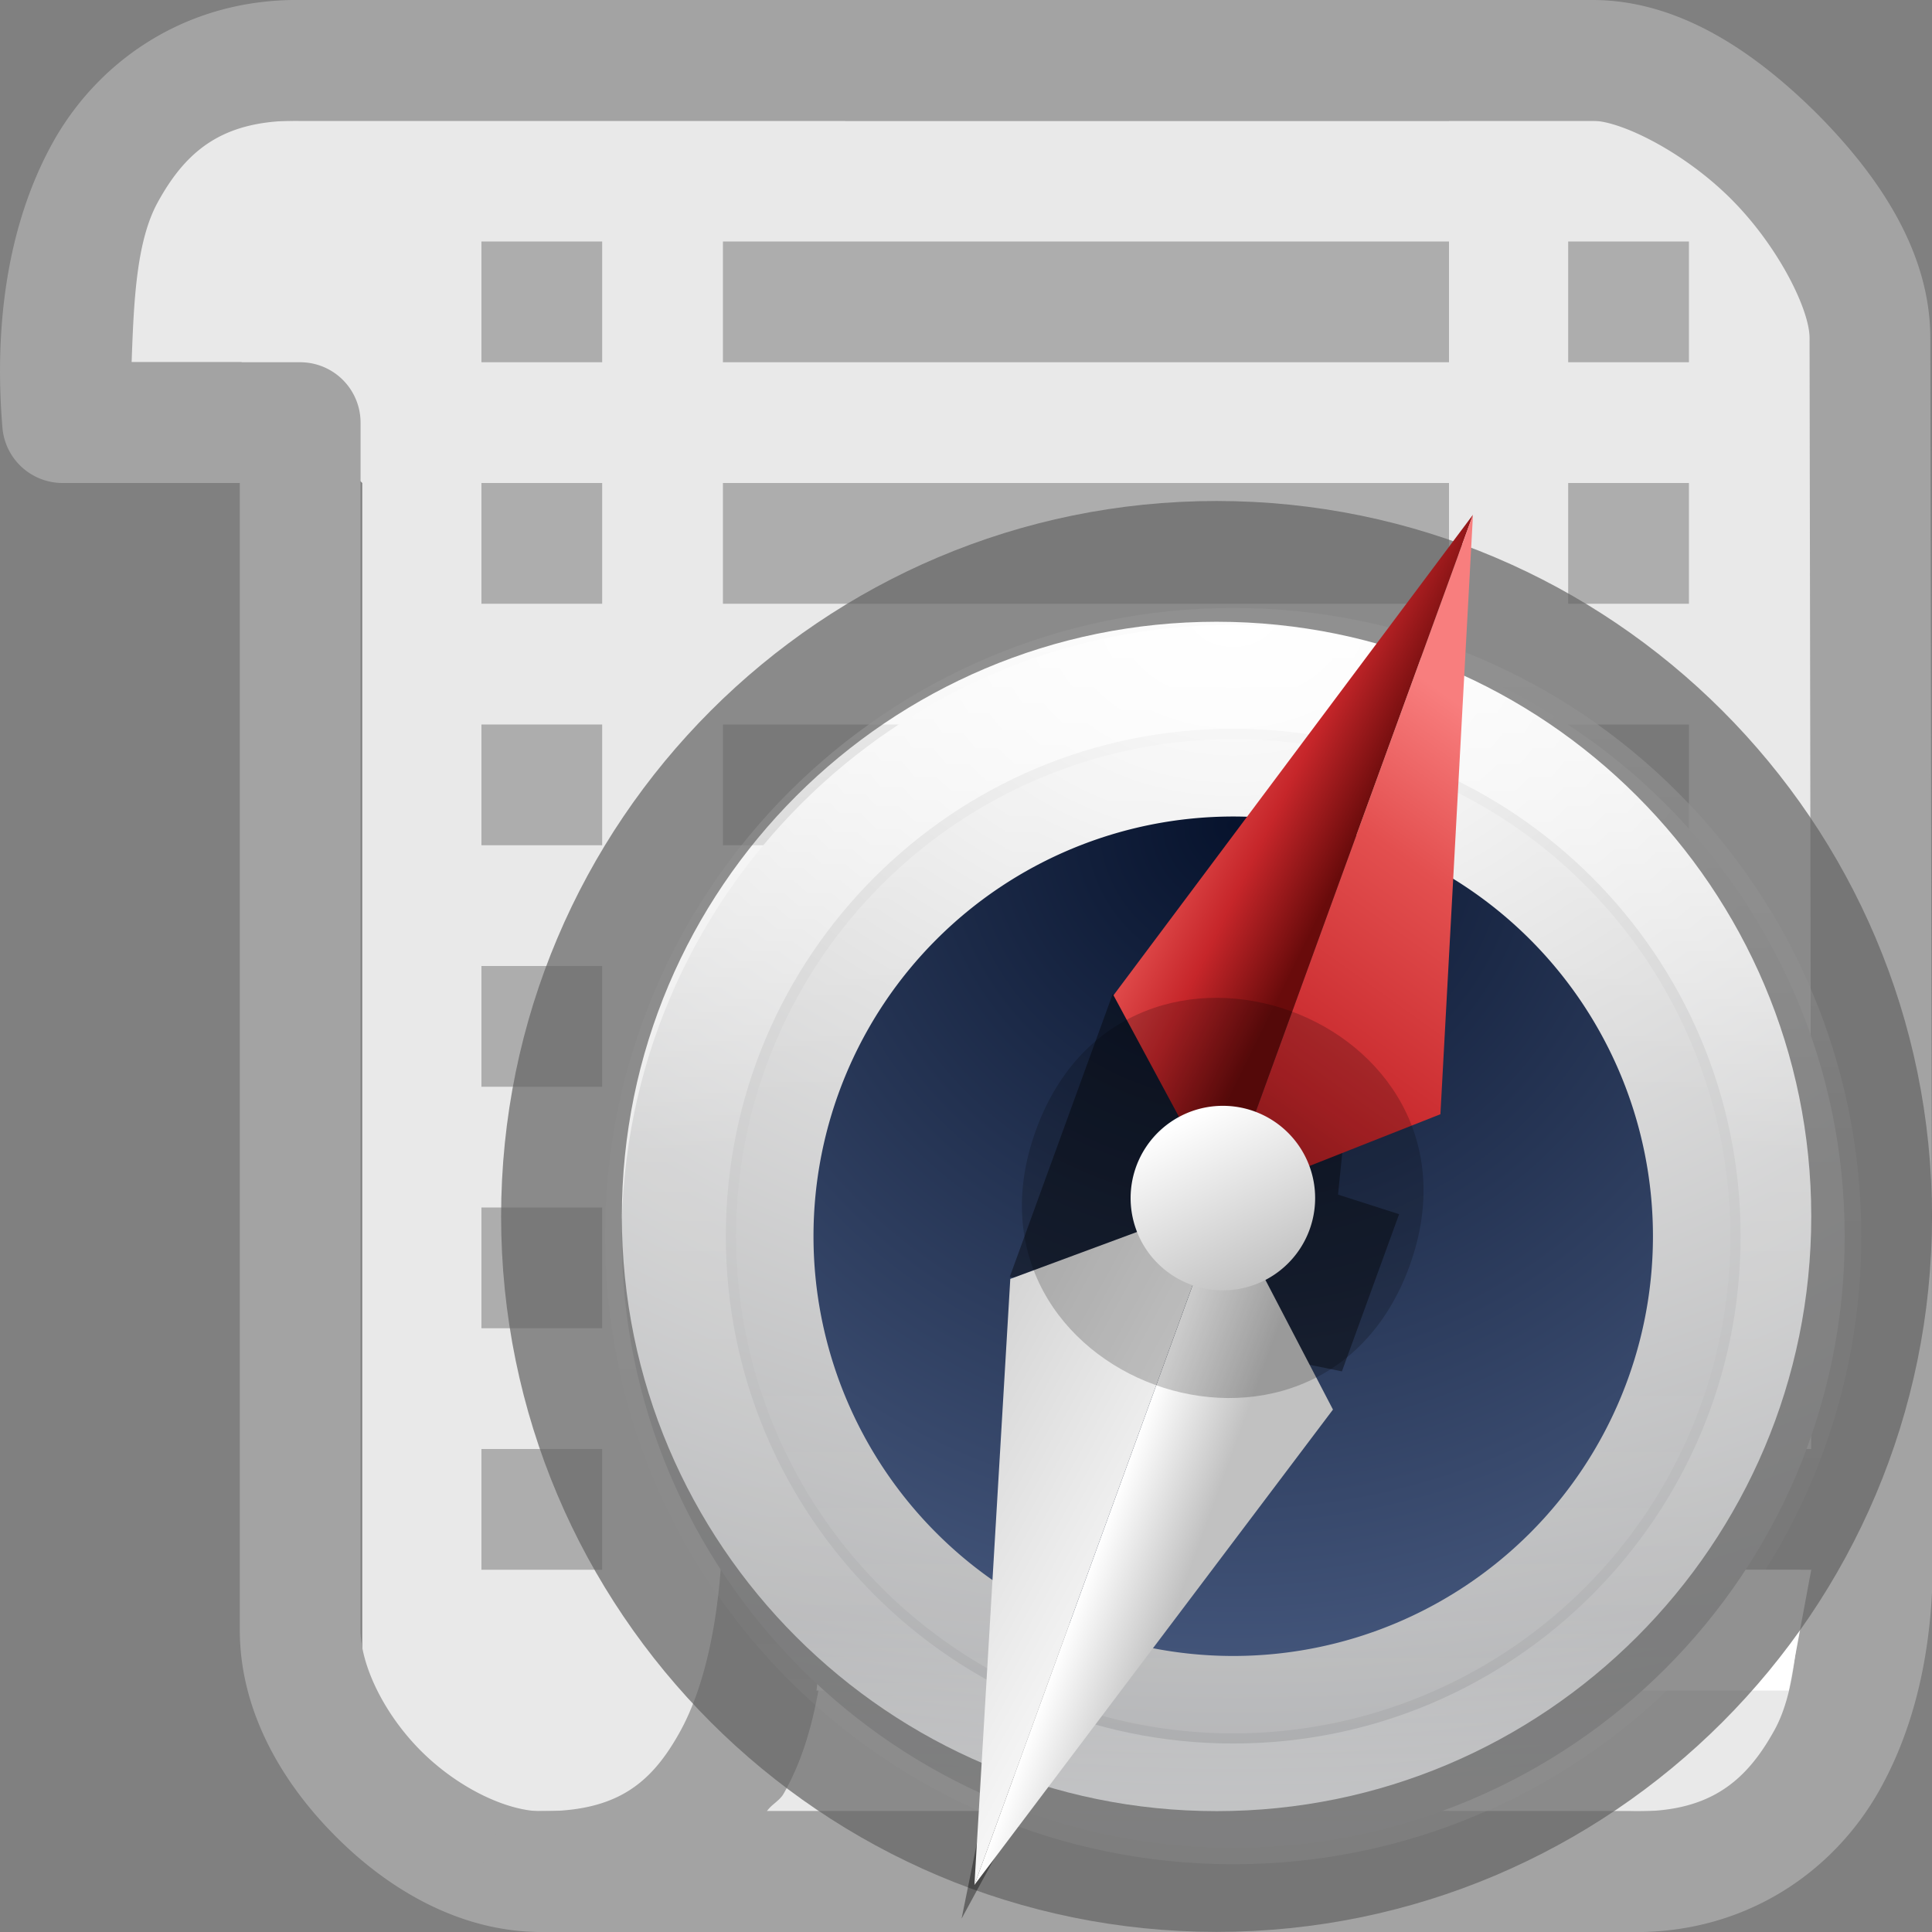 <svg viewBox="0 0 16 16" xmlns="http://www.w3.org/2000/svg" xmlns:xlink="http://www.w3.org/1999/xlink"><rect x="0" y="0" width="16" height="16" fill="#808080" stroke="none"/><radialGradient id="a" cx="23.896" cy="3.99" gradientTransform="matrix(0 .714 -.942 0 13.971 -11.981)" gradientUnits="userSpaceOnUse" r="20.397"><stop offset="0" stop-color="#fff"/><stop offset=".262" stop-color="#ddd"/><stop offset=".661" stop-color="#abacae"/><stop offset="1" stop-color="#89898b"/></radialGradient><linearGradient id="b" gradientUnits="userSpaceOnUse" x1="9.834" x2="9.834" y1="5.364" y2="15.161"><stop offset="0" stop-color="#fff"/><stop offset=".424" stop-color="#fff" stop-opacity=".235"/><stop offset=".821" stop-color="#fff" stop-opacity=".157"/><stop offset="1" stop-color="#fff" stop-opacity=".392"/></linearGradient><linearGradient id="c" gradientTransform="matrix(.226 0 0 .226 -10.567 2.888)" gradientUnits="userSpaceOnUse" x1="92.696" x2="92.696" y1="16.555" y2="48.984"><stop offset="0" stop-color="#fff"/><stop offset=".338" stop-color="#fff" stop-opacity=".235"/><stop offset=".62" stop-color="#fff" stop-opacity=".157"/><stop offset="1" stop-color="#fff" stop-opacity=".392"/></linearGradient><radialGradient id="d" cx="91.35" cy="16.448" gradientTransform="matrix(0 .44 -.44 0 17.452 -33.357)" gradientUnits="userSpaceOnUse" r="15.639"><stop offset="0" stop-color="#07132d"/><stop offset="1" stop-color="#425479"/></radialGradient><linearGradient id="e" gradientUnits="userSpaceOnUse" x1="9.17" x2="12" xlink:href="#f" y1="6.695" y2="7"/><linearGradient id="f"><stop offset="0" stop-color="#f87e7e"/><stop offset=".232" stop-color="#e34f4f"/><stop offset=".591" stop-color="#c6262a"/><stop offset="1" stop-color="#690b0b"/></linearGradient><linearGradient id="g" gradientUnits="userSpaceOnUse" x1="14.5" x2="12" xlink:href="#f" y1="5" y2="14"/><linearGradient id="h" gradientUnits="userSpaceOnUse" x1="12" x2="13.305" xlink:href="#i" y1="17" y2="17"/><linearGradient id="i"><stop offset="0" stop-color="#fff"/><stop offset="1" stop-color="#c1c1c1"/></linearGradient><linearGradient id="j" gradientUnits="userSpaceOnUse" x1="14" x2="7.5" xlink:href="#i" y1="15" y2="14"/><linearGradient id="k" gradientTransform="matrix(.115 -.122 .122 .115 -2.512 3.363)" gradientUnits="userSpaceOnUse" x1="24" x2="24" xlink:href="#i" y1="22" y2="26"/>
/&amp;amp;gt;<path d="m1 3h1l1 1v11h12v-13l-1-1h-13z" fill="#e9e9e9" fill-rule="evenodd"/><path d="m2.494 0c-.946-.013-1.682.5-2.062 1.19-.38.692-.48 1.534-.412 2.35a.5.5 0 0 0 .498.46h1.468v9.5c0 .658.338 1.252.793 1.707.452.455 1.046.793 1.704.793h7.517v-1h-7.514c-.284 0-.69-.19-1-.5s-.5-.715-.5-1v-10a.5.5 0 0 0 -.5-.5h-1.396c.018-.488.036-.998.217-1.326.243-.442.553-.682 1.173-.674a.5.5 0 0 0 .006 0h9.514v-1z" fill="#a3a3a3"/><path d="m5.987 2v1h6.013v-1zm0 2v1h6.013v-1zm0 2v1h6.013v-1zm0 2v1h6.013v-1zm0 2v1h6.013v-1zm-2-8v1h1v-1zm0 2v1h1v-1zm0 2v1h1v-1zm0 2v1h1v-1zm0 2v1h1v-1zm0 2v1h1v-1z" fill="#adadad"/><g fill="#a3a3a3"><path d="m6.486 12a.5.5 0 0 0 -.5.5c.002.762-.123 1.436-.365 1.86-.24.426-.53.64-1.132.64a.5.5 0 0 0 -.146.023.5.5 0 0 0 -.046.018.5.5 0 0 0 -.127.08.5.5 0 0 0 -.036.038.5.5 0 0 0 -.12.463.5.5 0 0 0 .033.094.5.5 0 0 0 .05.086.5.5 0 0 0 .034.037.5.5 0 0 0 .16.117.5.5 0 0 0 .145.04.5.5 0 0 0 .054.005h8.51v-1h-6.65c.038-.057.107-.088.14-.147.3-.526.347-1.192.39-1.855h6.12v-1zm.514-12v1h6.188c.23 0 .752.252 1.148.648s.65.92.65 1.15l.017 10.202h1l-.017-10.2c0-.712-.423-1.34-.94-1.86-.52-.516-1.146-.94-1.858-.94z"/><path d="m9 12v1h5.912c-.018.49-.035 1.005-.22 1.334-.245.442-.56.683-1.192.666a.5.5 0 0 0 -.014 0h-4.486v1h4.475c.958.026 1.706-.486 2.093-1.18.387-.693.487-1.54.418-2.363a.5.5 0 0 0 -.5-.457z"/></g><path d="m12.987 2v1h1v-1zm0 2v1h1v-1zm0 2v1h1v-1zm0 2v1h1v-1zm0 2v1h1v-1z" fill="#adadad"/><path d="m6.88 13h8.12l-.186 1h-8.052z" fill="#fff"/><path d="m10.213 5.174c-2.794 0-5.064 2.27-5.064 5.064 0 2.794 2.27 5.064 5.064 5.064 2.794 0 5.064-2.27 5.064-5.064 0-2.794-2.27-5.064-5.064-5.064z" fill="url(#a)"/><g fill="none"><path d="m14.915 10.237c0 2.597-2.105 4.702-4.702 4.702-2.597 0-4.702-2.105-4.702-4.702 0-2.597 2.105-4.702 4.702-4.702 2.597 0 4.702 2.105 4.702 4.702z" opacity=".8" stroke="url(#b)" stroke-linecap="round" stroke-linejoin="round"/><path d="m10.075 4.649c-2.994 0-5.425 2.432-5.425 5.425 0 2.994 2.432 5.425 5.425 5.425 2.994 0 5.425-2.432 5.425-5.425 0-2.994-2.432-5.425-5.425-5.425z" opacity=".7" stroke="#636363"/><path d="m13.83 10.238a3.617 3.617 0 0 1 -7.234 0 3.617 3.617 0 1 1 7.234 0z" opacity=".3" stroke="url(#c)"/></g><path d="m13.689 10.238a3.476 3.476 0 0 1 -6.952 0 3.476 3.476 0 1 1 6.952 0z" fill="url(#d)"/><g transform="matrix(2.141 .779 -.779 2.141 5.803 .651)"><path d="m3.178.67-.304 2.027-.329-.083v1.095l.282-.048.047.273.304 2.027.304-2.027-.006-.267.321-.048v-.608l-.233.009-.082-.325z" fill-opacity=".39"/><g transform="scale(.265)"><path d="m12 2-2.38 7.88 2.38 2.12z" fill="url(#e)"/><path d="m12 2v10l2.392-2.12z" fill="url(#g)"/><path d="m12 12v10l2.392-7.809z" fill="url(#h)"/><path d="m12 12-2.38 2.02 2.38 7.98z" fill="url(#j)"/></g><path d="m3.897 3.175c-0.0.963-1.445.963-1.445 0-0-.964 1.444-.964 1.445 0z" opacity=".2" stroke-width=".722"/><path d="m3.404 2.93a.335.335 0 0 1 -.458.49.335.335 0 1 1 .458-.49z" fill="url(#k)" stroke-width=".335"/></g></svg>